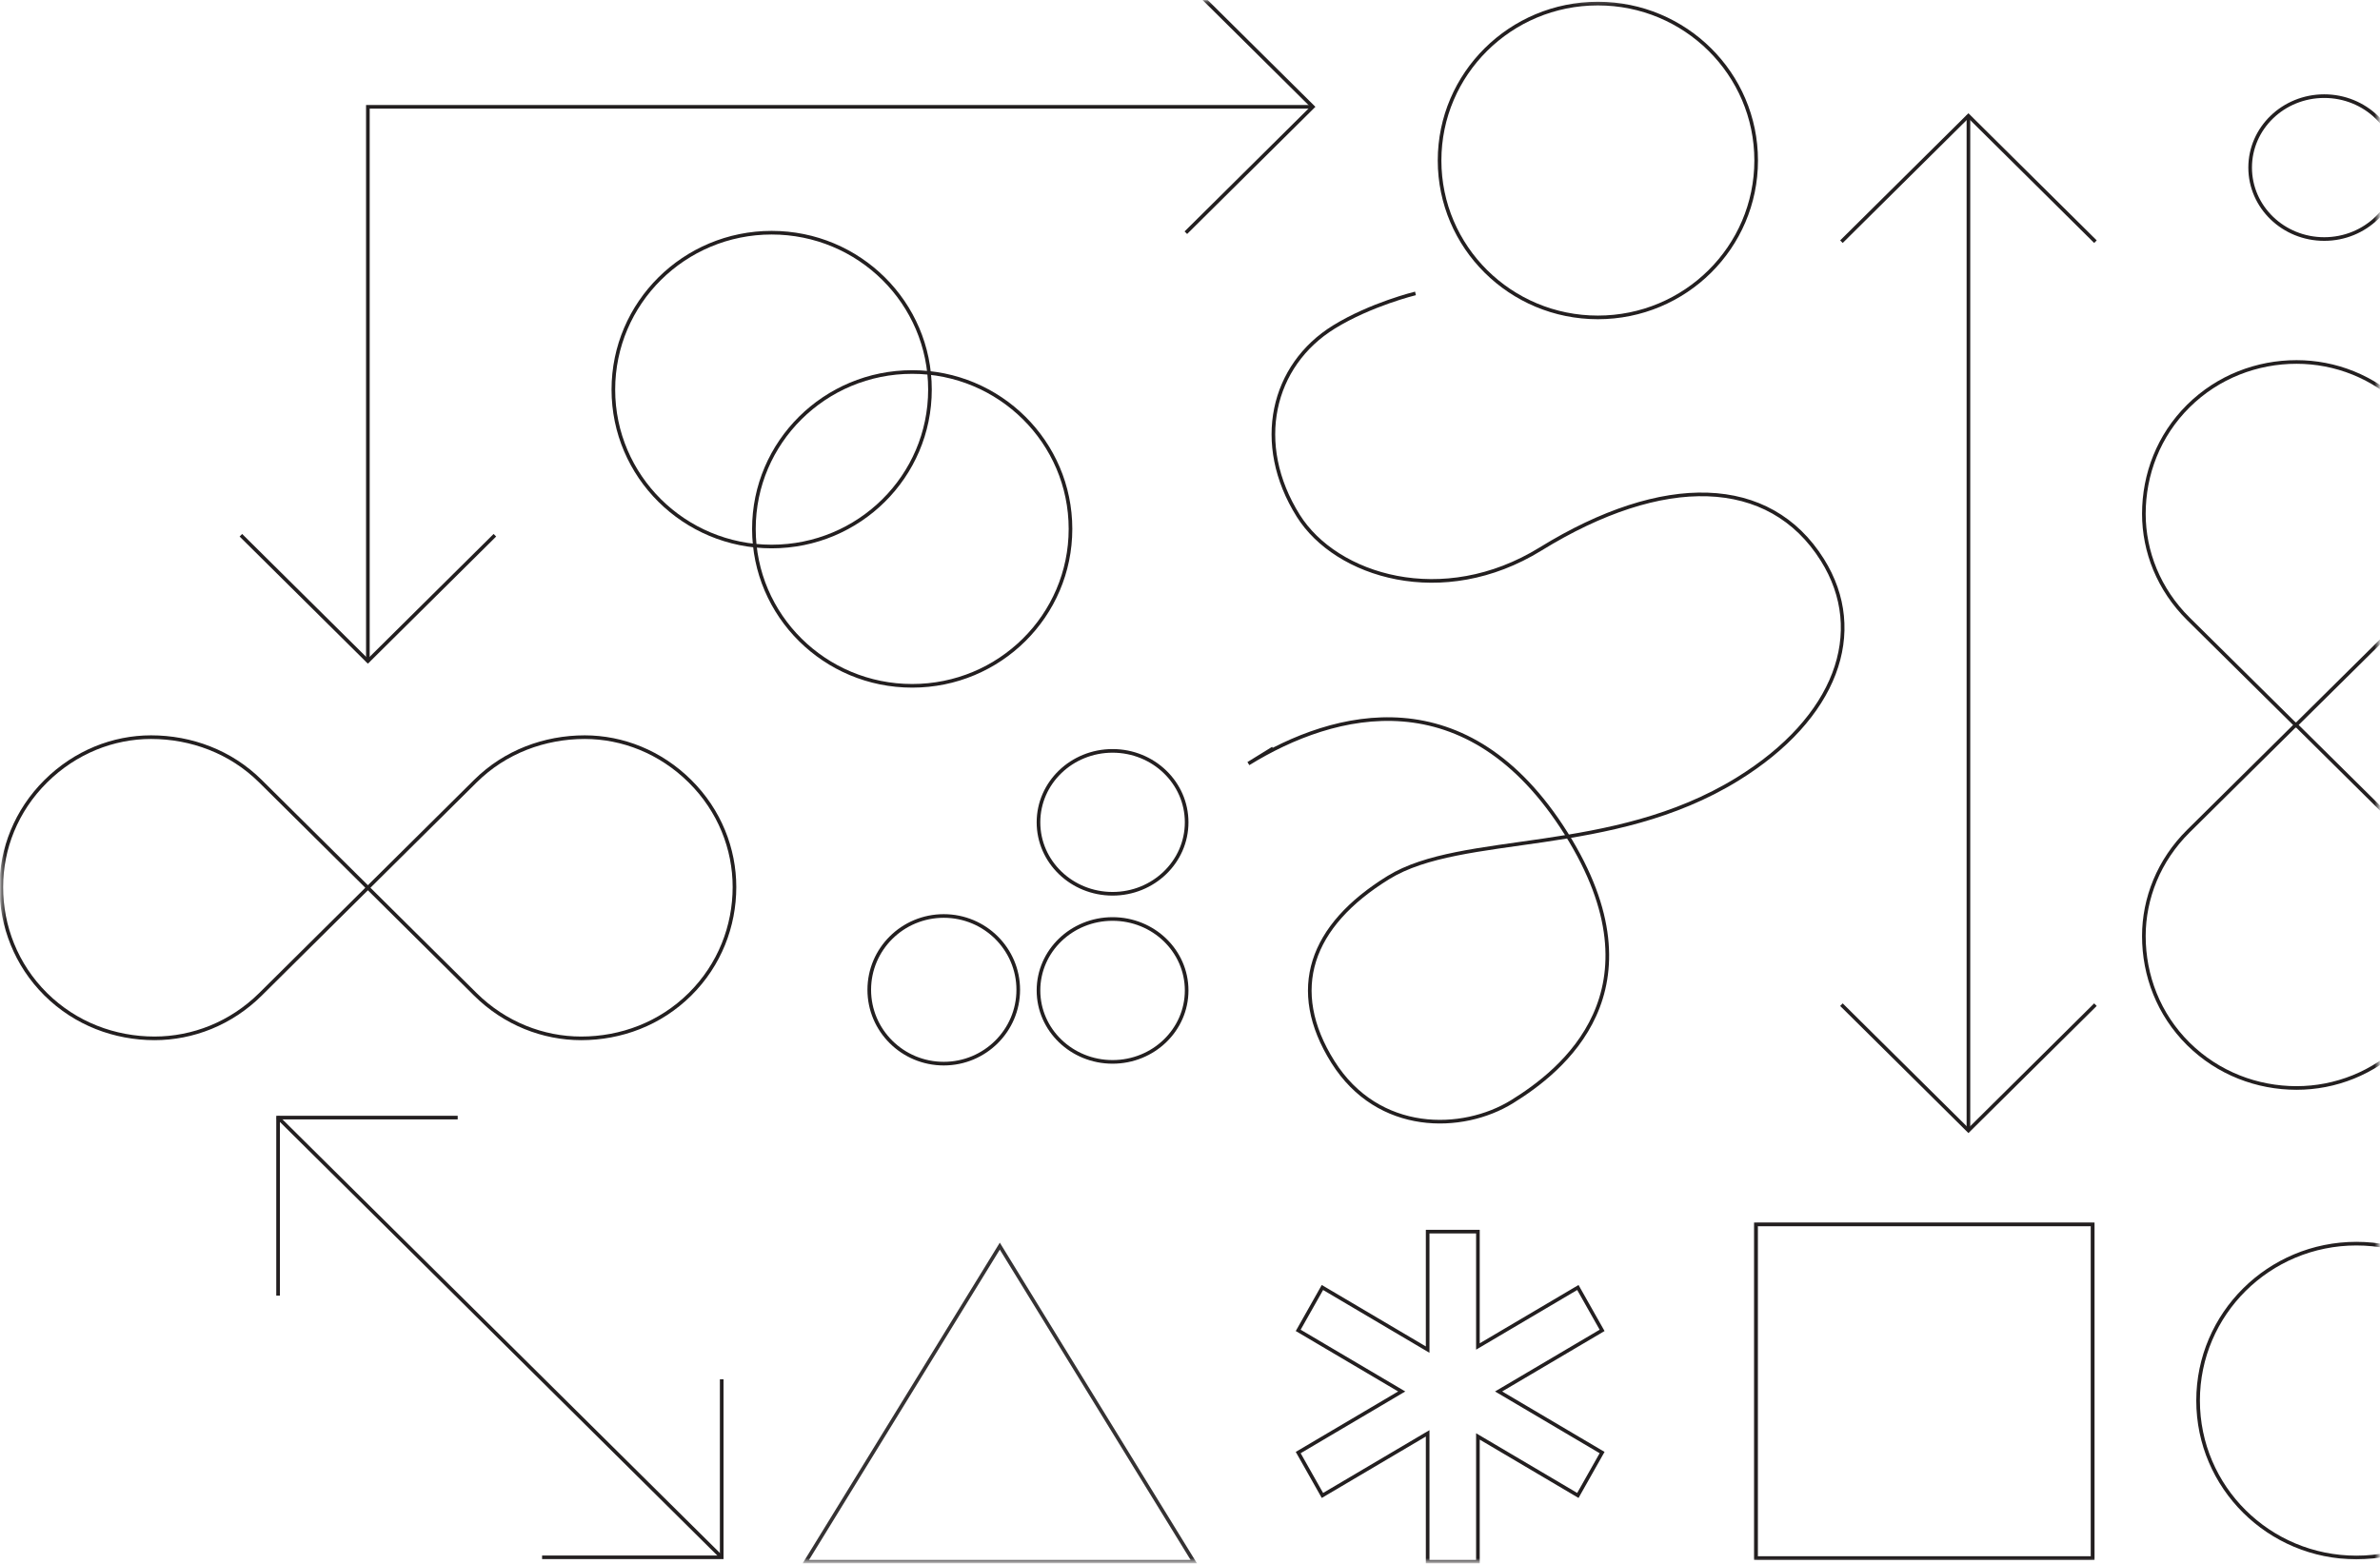<?xml version="1.0" encoding="UTF-8"?>
<svg width="656px" height="431px" viewBox="0 0 656 431" version="1.1" xmlns="http://www.w3.org/2000/svg" xmlns:xlink="http://www.w3.org/1999/xlink">
    <!-- Generator: Sketch 52.3 (67297) - http://www.bohemiancoding.com/sketch -->
    <title>Group 38</title>
    <desc>Created with Sketch.</desc>
    <defs>
        <polygon id="path-1" points="0.972 0.5 93.815 0.5 93.815 92.5 0.972 92.5"></polygon>
        <polygon id="path-3" points="0.972 0.501 93.815 0.501 93.815 92.5 0.972 92.5"></polygon>
        <polygon id="path-5" points="0.358 0.206 655.53 0.206 655.53 430.501 0.358 430.501"></polygon>
    </defs>
    <g id="Page-1" stroke="none" stroke-width="1" fill="none" fill-rule="evenodd">
        <g id="Approach" transform="translate(-641, -1575)">
            <g id="Group-38" transform="translate(641, 1575)">
                <g id="Group-7" transform="translate(239, 206)" stroke="#231F20">
                    <path d="M21.127,87.195 C32.469,87.195 41.659,78.083 41.659,66.841 C41.659,55.604 32.469,46.493 21.127,46.493 C9.786,46.493 0.595,55.604 0.595,66.841 C0.595,78.083 9.786,87.195 21.127,87.195 Z" id="Stroke-1"></path>
                    <path d="M67.657,40.372 C78.936,40.372 88.077,31.554 88.077,20.675 C88.077,9.8 78.936,0.983 67.657,0.983 C56.379,0.983 47.237,9.8 47.237,20.675 C47.237,31.554 56.379,40.372 67.657,40.372 Z" id="Stroke-3"></path>
                    <path d="M67.657,86.712 C78.936,86.712 88.077,77.894 88.077,67.014 C88.077,56.14 78.936,47.323 67.657,47.323 C56.379,47.323 47.237,56.14 47.237,67.014 C47.237,77.894 56.379,86.712 67.657,86.712 Z" id="Stroke-5"></path>
                </g>
                <g id="Group-10" transform="translate(483, 337)">
                    <mask id="mask-2" fill="white">
                        <use xlink:href="#path-1"></use>
                    </mask>
                    <g id="Clip-9"></g>
                    <polygon id="Stroke-8" stroke="#231F20" mask="url(#mask-2)" points="0.972 92.5 93.816 92.5 93.816 0.5 0.972 0.5"></polygon>
                </g>
                <g id="Group-13" transform="translate(483, 337)">
                    <mask id="mask-4" fill="white">
                        <use xlink:href="#path-3"></use>
                    </mask>
                    <g id="Clip-12"></g>
                    <polygon id="Stroke-11" stroke="#231F20" mask="url(#mask-4)" points="-1151.5 3395.5 172.53 3395.5 172.53 -425.5 -1151.5 -425.5"></polygon>
                </g>
                <g id="Group-37">
                    <mask id="mask-6" fill="white">
                        <use xlink:href="#path-5"></use>
                    </mask>
                    <g id="Clip-15"></g>
                    <polygon id="Stroke-14" stroke="#231F20" mask="url(#mask-6)" points="483.972 429.5 576.816 429.5 576.816 337.5 483.972 337.5"></polygon>
                    <path d="M440.418,87.492 C464.512,87.492 484.051,68.129 484.051,44.239 C484.051,20.354 464.512,0.985 440.418,0.985 C416.33,0.985 396.791,20.354 396.791,44.239 C396.791,68.129 416.33,87.492 440.418,87.492 Z" id="Stroke-16" stroke="#231F20" mask="url(#mask-6)"></path>
                    <path d="M649.487,429.324 C673.581,429.324 693.12,409.961 693.12,386.071 C693.12,362.186 673.581,342.817 649.487,342.817 C625.399,342.817 605.86,362.186 605.86,386.071 C605.86,409.961 625.399,429.324 649.487,429.324 Z" id="Stroke-17" stroke="#231F20" mask="url(#mask-6)"></path>
                    <path d="M256.326,107.396 C256.326,83.512 236.793,64.143 212.693,64.143 C188.598,64.143 169.06,83.512 169.06,107.396 C169.06,131.281 188.598,150.65 212.693,150.65 C236.793,150.65 256.326,131.281 256.326,107.396 Z" id="Stroke-18" stroke="#231F20" mask="url(#mask-6)"></path>
                    <path d="M295.06,145.8 C295.06,121.916 275.533,102.547 251.433,102.547 C227.339,102.547 207.8,121.916 207.8,145.8 C207.8,169.684 227.339,189.048 251.433,189.048 C275.533,189.048 295.06,169.684 295.06,145.8 Z" id="Stroke-19" stroke="#231F20" mask="url(#mask-6)"></path>
                    <polyline id="Stroke-20" stroke="#231F20" mask="url(#mask-6)" points="136.404 147.543 101.399 182.244 66.394 147.543"></polyline>
                    <polyline id="Stroke-21" stroke="#231F20" mask="url(#mask-6)" points="101.397 182.427 101.397 29.445 361.858 29.445"></polyline>
                    <polyline id="Stroke-22" stroke="#231F20" mask="url(#mask-6)" points="326.857 -5.256 361.856 29.445 326.857 64.145"></polyline>
                    <polyline id="Stroke-23" stroke="#231F20" mask="url(#mask-6)" points="507.555 66.619 542.556 31.918 577.567 66.619"></polyline>
                    <polyline id="Stroke-24" stroke="#231F20" mask="url(#mask-6)" points="577.564 276.94 542.559 311.635 507.554 276.94"></polyline>
                    <path d="M542.558,311.637 L542.558,31.735" id="Stroke-25" stroke="#231F20" mask="url(#mask-6)"></path>
                    <polyline id="Stroke-26" stroke="#231F20" mask="url(#mask-6)" points="76.648 357.145 76.648 308.069 126.155 308.069"></polyline>
                    <polyline id="Stroke-27" stroke="#231F20" mask="url(#mask-6)" points="198.925 380.211 198.925 429.288 149.418 429.288"></polyline>
                    <path d="M198.925,429.284 L76.521,307.944" id="Stroke-28" stroke="#231F20" mask="url(#mask-6)"></path>
                    <path d="M101.397,244.712 L130.999,215.356 C135.147,211.244 139.882,208.243 145.012,206.222 C150.136,204.212 155.644,203.198 161.187,203.198 C171.576,203.21 182.034,207.275 190.185,215.356 C194.287,219.428 197.331,224.07 199.376,229.024 C201.416,233.977 202.444,239.252 202.444,244.516 C202.444,249.896 201.421,255.263 199.382,260.28 C197.342,265.302 194.304,269.979 190.185,274.074 C186.048,278.169 181.319,281.181 176.223,283.202 C171.134,285.218 165.672,286.226 160.188,286.226 C154.942,286.226 149.677,285.201 144.716,283.179 C139.754,281.152 135.088,278.129 130.999,274.074 L101.397,244.712 Z" id="Stroke-29" stroke="#231F20" mask="url(#mask-6)"></path>
                    <path d="M0.358,244.515 C0.358,239.251 1.38,233.975 3.421,229.028 C5.471,224.069 8.509,219.432 12.612,215.361 C20.769,207.274 31.221,203.208 41.621,203.197 C47.158,203.197 52.671,204.21 57.79,206.226 C62.914,208.242 67.655,211.248 71.809,215.361 L101.399,244.711 L71.809,274.073 C67.713,278.127 63.047,281.151 58.091,283.178 C53.125,285.2 47.855,286.225 42.602,286.225 C37.124,286.225 31.663,285.217 26.573,283.201 C21.483,281.18 16.749,278.167 12.612,274.073 C8.487,269.977 5.454,265.301 3.415,260.279 C1.38,255.262 0.352,249.9 0.358,244.515 Z" id="Stroke-30" stroke="#231F20" mask="url(#mask-6)"></path>
                    <path d="M632.809,199.778 L662.434,229.111 C666.584,233.221 669.613,237.913 671.653,242.997 C673.681,248.075 674.705,253.532 674.705,259.025 C674.693,269.319 670.589,279.682 662.434,287.759 C658.325,291.823 653.64,294.84 648.642,296.867 C643.643,298.887 638.319,299.906 633.007,299.906 C627.579,299.906 622.162,298.893 617.099,296.873 C612.031,294.852 607.311,291.841 603.178,287.759 C599.045,283.66 596.006,278.973 593.966,273.924 C591.932,268.881 590.914,263.469 590.914,258.035 C590.914,252.836 591.949,247.62 593.989,242.703 C596.035,237.787 599.086,233.164 603.178,229.111 L632.809,199.778 Z" id="Stroke-31" stroke="#231F20" mask="url(#mask-6)"></path>
                    <path d="M633.008,99.778 C638.32,99.778 643.644,100.791 648.637,102.812 C653.641,104.844 658.32,107.855 662.429,111.92 C670.59,120.003 674.694,130.36 674.705,140.665 C674.705,146.152 673.682,151.615 671.648,156.688 C669.613,161.765 666.579,166.463 662.429,170.58 L632.81,199.901 L603.179,170.58 C599.087,166.521 596.035,161.898 593.989,156.987 C591.949,152.065 590.915,146.843 590.915,141.638 C590.915,136.209 591.933,130.798 593.967,125.754 C596.007,120.711 599.046,116.019 603.179,111.92 C607.312,107.832 612.031,104.827 617.1,102.806 C622.162,100.791 627.573,99.772 633.008,99.778 Z" id="Stroke-32" stroke="#231F20" mask="url(#mask-6)"></path>
                    <path d="M640.629,65.889 C651.908,65.889 661.049,57.071 661.049,46.192 C661.049,35.317 651.908,26.5 640.629,26.5 C629.351,26.5 620.209,35.317 620.209,46.192 C620.209,57.071 629.351,65.889 640.629,65.889 Z" id="Stroke-33" stroke="#231F20" mask="url(#mask-6)"></path>
                    <path d="M350.896,206.291 L344.093,210.49 C367.908,195.803 404.51,186.461 431.696,229.79 C458.88,273.118 430.347,295.31 416.741,303.701 C403.133,312.092 379.882,312.628 367.391,292.729 C354.9,272.824 361.163,255.166 382.677,241.902 C403.087,229.312 444.158,236.188 478.89,214.775 C506.104,197.992 514.79,174.234 502.304,154.335 C487.733,131.113 458.439,130.485 424.625,151.334 C397.631,167.985 368.262,158.776 357.857,142.194 C345.372,122.29 350.647,100.634 367.658,90.146 C377.867,83.851 390.149,80.879 390.149,80.879" id="Stroke-34" stroke="#231F20" mask="url(#mask-6)"></path>
                    <polygon id="Stroke-35" stroke="#353233" mask="url(#mask-6)" points="275.578 343.5 329.064 430.5 222.092 430.5"></polygon>
                    <polygon id="Stroke-36" stroke="#231F20" mask="url(#mask-6)" points="393.507 372.025 393.507 339.501 407.357 339.501 407.357 371.165 434.909 354.902 441.587 366.723 413.059 383.562 441.587 400.405 434.909 412.227 407.357 395.958 407.357 430.501 393.507 430.501 393.507 395.104 364.503 412.227 357.825 400.405 386.354 383.562 357.825 366.723 364.503 354.902"></polygon>
                </g>
            </g>
        </g>
    </g>
</svg>